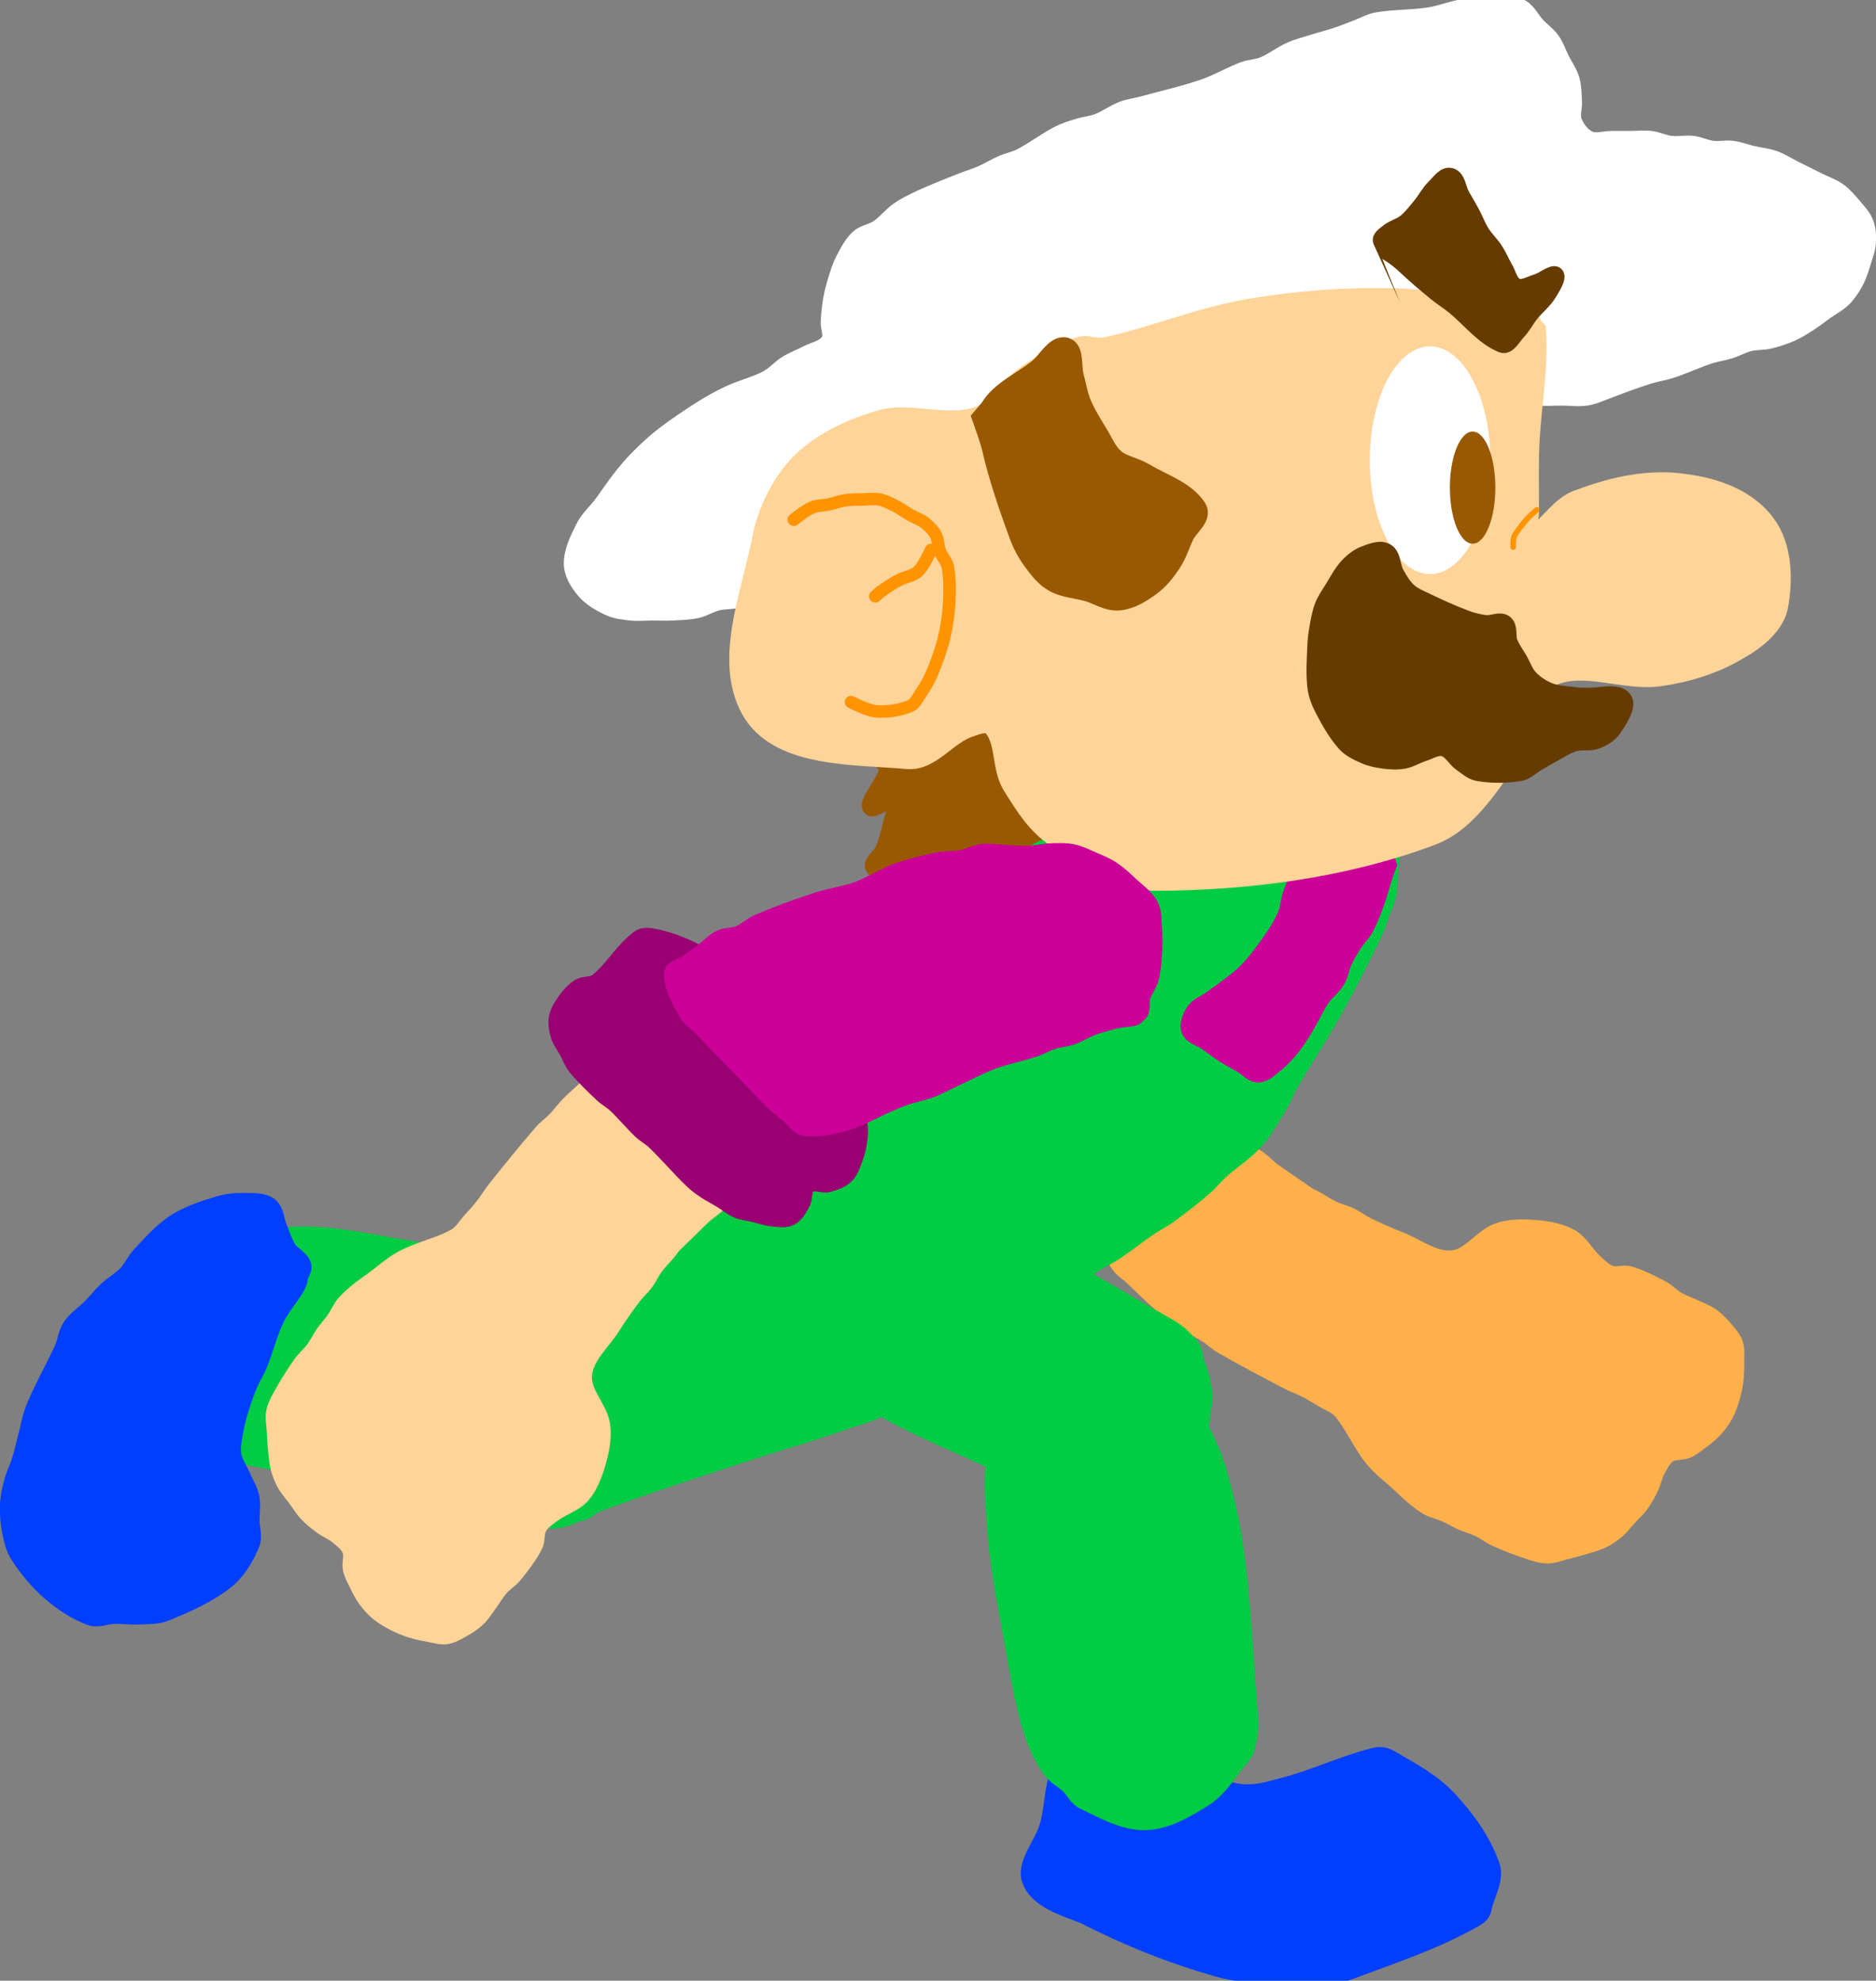 <svg version="1.1" xmlns="http://www.w3.org/2000/svg" xmlns:xlink="http://www.w3.org/1999/xlink" width="245.509" height="259.218" viewBox="0,0,245.509,259.218"><rect x="0" y="0" width="245.509" height="259.218" fill="#808080" stroke="none"/><g transform="translate(-169.424,-126.164)"><g data-paper-data="{&quot;isPaintingLayer&quot;:true}" fill-rule="nonzero" stroke-linejoin="miter" stroke-miterlimit="10" stroke-dasharray="" stroke-dashoffset="0" style="mix-blend-mode: normal"><path d="M337.495,280.23c-0.123,-0.041 0.949,0.894 2.129,1.67c0.639,0.421 1.379,0.672 2.053,1.037c0.746,0.405 1.444,0.908 2.21,1.275c0.736,0.353 1.554,0.527 2.29,0.88c0.766,0.366 1.446,0.903 2.21,1.275c1.421,0.692 2.87,1.341 4.343,1.917c2.211,0.863 4.35,2.614 6.714,2.401c2.272,-0.205 3.73,-2.738 5.868,-3.536c1.513,-0.564 3.218,-0.579 4.827,-0.455c1.676,0.129 3.433,0.388 4.9,1.207c1.35,0.754 2.089,2.291 3.23,3.336c0.599,0.548 1.204,1.168 1.972,1.432c0.773,0.266 1.668,-0.142 2.452,0.089c1.516,0.448 2.947,1.176 4.343,1.917c0.717,0.38 1.269,1.027 1.972,1.432c0.776,0.447 1.64,0.731 2.448,1.118c0.691,0.331 1.433,0.588 2.052,1.037c0.708,0.515 1.326,1.159 1.891,1.827c0.49,0.58 1.017,1.182 1.258,1.904c0.244,0.727 0.139,1.529 0.149,2.295c0.01,0.816 0.007,1.64 -0.089,2.452c-0.095,0.8 -0.258,1.598 -0.484,2.371c-0.229,0.785 -0.49,1.572 -0.88,2.29c-0.387,0.714 -0.884,1.373 -1.432,1.972c-0.517,0.565 -1.135,1.035 -1.747,1.496c-0.607,0.458 -1.203,0.963 -1.904,1.258c-0.748,0.315 -1.699,0.097 -2.375,0.544c-0.677,0.447 -1.045,1.258 -1.432,1.972c-0.39,0.718 -0.527,1.554 -0.88,2.29c-0.366,0.766 -0.776,1.523 -1.275,2.21c-0.461,0.634 -1.06,1.156 -1.589,1.734c-0.529,0.578 -0.994,1.225 -1.589,1.734c-0.577,0.495 -1.222,0.921 -1.904,1.258c-0.702,0.347 -1.469,0.552 -2.218,0.782c-0.862,0.264 -1.739,0.483 -2.613,0.701c-0.788,0.196 -1.564,0.534 -2.375,0.544c-0.806,0.01 -1.604,-0.236 -2.371,-0.484c-1.555,-0.501 -3.089,-1.093 -4.581,-1.759c-0.776,-0.346 -1.444,-0.908 -2.21,-1.275c-0.736,-0.353 -1.543,-0.55 -2.29,-0.88c-0.701,-0.309 -1.352,-0.727 -2.052,-1.037c-0.747,-0.33 -1.572,-0.49 -2.29,-0.88c-0.714,-0.387 -1.343,-0.919 -1.972,-1.432c-0.607,-0.495 -1.161,-1.054 -1.734,-1.589c-1.212,-1.133 -2.586,-2.123 -3.625,-3.416c-1.546,-1.926 -2.501,-4.294 -4.088,-6.187c-0.601,-0.717 -1.568,-1.026 -2.367,-1.513c-0.726,-0.442 -1.454,-0.887 -2.21,-1.275c-0.797,-0.41 -1.654,-0.703 -2.448,-1.118c-2.861,-1.497 -5.727,-3.01 -8.524,-4.623c-0.703,-0.405 -1.29,-0.991 -1.972,-1.432c-0.713,-0.462 -1.497,-0.813 -2.21,-1.275c-0.681,-0.441 -1.315,-0.955 -1.972,-1.432c-0.657,-0.477 -1.358,-0.901 -1.972,-1.432c-1.254,-1.086 -2.413,-2.284 -3.625,-3.417c-0.572,-0.535 -1.282,-0.949 -1.734,-1.589c-1.316,-1.864 -2.811,-3.706 -3.536,-5.868c-0.278,-0.831 0.285,-1.77 0.722,-2.528c0.855,-1.483 1.854,-2.929 3.102,-4.101c1.247,-1.17 2.762,-2.051 4.283,-2.83c0.802,-0.411 1.714,-0.738 2.613,-0.701c3.366,0.14 6.786,0.361 10.041,1.228c1.278,0.341 2.167,1.526 3.234,2.307z" data-paper-data="{&quot;index&quot;:null,&quot;origPos&quot;:null}" id="ID0.7612559353001416" fill="#ffb04b" stroke="#ffb04b" stroke-width="1.764" stroke-linecap="round"/><path d="M294.61,285.75c3.124,1.02 6.19,2.17 9.224,3.618c6.351,3.064 12.271,6.832 18.407,10.267c1.53,0.862 2.069,1.511 2.948,2.418c0.629,0.67 0.657,1.635 0.959,2.543c0.511,1.564 1.088,3.209 0.928,4.846c-0.234,2.392 -0.547,5.008 -2.081,6.973c-1.576,2.019 -4.291,3.087 -6.681,4.255c-0.789,0.386 -1.776,0.165 -2.653,0.308c-1.004,0.163 -1.973,0.647 -2.989,0.612c-1.793,-0.062 -3.606,-0.343 -5.287,-0.899c-3.512,-1.16 -6.865,-2.711 -10.209,-4.222c-4.222,-1.907 -8.536,-3.721 -12.503,-6.036c-2.957,-1.726 -6.226,-3.393 -8.198,-6.044c-2.097,-2.815 -3.294,-6.392 -4.173,-9.81c-0.848,-3.29 -2.52,-7.168 -1.182,-10.603c0.643,-1.388 3.541,0.381 5.291,0.596c0.855,0.118 1.548,-0.075 2.322,-0.308c1.234,0.169 2.443,0.283 3.641,0.114c0.979,-0.136 2.004,-0.457 2.985,-0.309c3.002,0.447 6.195,0.927 9.25,1.679z" data-paper-data="{&quot;index&quot;:null}" id="ID0.4583347821608186" fill="#00cc44" stroke="#00cc44" stroke-width="1.964" stroke-linecap="round"/><path d="M280.022,312.258c-4.505,1.623 -9.123,2.879 -13.752,4.43c-6.054,2.004 -12.152,3.943 -18.33,6.247c-1.545,0.576 -1.447,1.018 -2.308,1.243c-0.997,0.261 -2.114,0.501 -3.145,0.18c-1.693,-0.527 -3.381,-1.401 -4.69,-2.618c-1.912,-1.778 -3.97,-3.763 -4.761,-6.166c-0.812,-2.469 -0.147,-5.097 0.242,-7.564c0.129,-0.815 0.892,-1.359 1.28,-2.072c0.444,-0.815 0.859,-1.659 1.215,-2.512c0.607,-1.47 -0.198,-3.902 1.133,-4.906c3.394,-2.555 7.844,-3.924 11.965,-5.482c4.383,-1.648 8.721,-3.839 13.417,-4.855c4.473,-0.964 9.17,-1.649 13.86,-1.55c1.998,0.058 4.114,0.355 5.817,1.354c2.681,1.996 5.456,4.432 6.778,7.25c1.124,2.416 0.199,5.25 -0.178,7.693c-2.032,3.703 -1.786,5.49 -3.144,6.931c-1.349,1.392 -3.611,1.754 -5.399,2.397z" data-paper-data="{&quot;index&quot;:null}" id="ID0.4583347821608186" fill="#00cc44" stroke="#00cc44" stroke-width="1.958" stroke-linecap="round"/><path d="M328.095,359.305c4.008,2.121 6.724,1.012 9.209,0.374c4.046,-1.038 7.908,-2.92 11.962,-3.92c1.013,-0.25 1.658,0.013 2.324,0.395c2.663,1.526 5.45,3.039 7.517,5.246c2.419,2.584 4.577,5.562 5.739,8.913c0.535,1.544 -0.394,3.371 -0.917,5.003c-0.254,0.791 -0.04,1.384 -1.377,2.147c-5.346,3.056 -11.17,4.916 -16.838,7.06c-1.738,0.695 -3.583,0.048 -5.336,0.284c-1.655,0.265 -3.245,0.004 -4.848,-0.03c-2.428,0.002 -4.583,-0.118 -6.684,-0.739c-6.16,-1.75 -12.044,-4.097 -17.586,-6.957c-2.773,-1.082 -6.245,-2.078 -7.23,-4.8c-0.812,-2.24 1.602,-4.755 2.294,-7.151c0.874,-3.022 0.528,-6.484 2.408,-9.116c1.239,-1.733 3.833,-2.487 5.938,-2.563c2.675,-0.096 5.237,0.953 7.545,2.076c2.775,1.349 4.496,4.415 7.517,5.246z" data-paper-data="{&quot;index&quot;:null}" id="ID0.492208783980459" fill="#003fff" stroke="#003fff" stroke-width="1.718" stroke-linecap="round"/><g data-paper-data="{&quot;index&quot;:null}" id="ID0.863757252227515" stroke-linecap="round"><path d="M316.789,269.089c0.161,-0.709 1.208,-0.197 2.204,0.41c0.637,0.387 1.237,0.873 1.771,1.422c0.53,0.546 1.146,1.101 1.395,1.837c0.249,0.737 0.152,1.567 0.004,2.307c-0.146,0.735 -1.011,1.267 -0.866,2.024c0.137,0.719 1.12,0.907 1.539,1.5c0.419,0.594 0.92,1.268 0.931,1.994c0.012,0.763 -0.497,1.402 -0.866,2.024c-0.35,0.59 -0.848,1.056 -1.272,1.584c-0.424,0.527 -0.773,1.143 -1.273,1.584c-0.572,0.504 -1.28,0.806 -1.911,1.222c-0.564,0.372 -1.098,0.801 -1.679,1.144c-0.568,0.335 -1.152,0.654 -1.767,0.885c-1.906,0.716 -3.888,1.24 -5.794,1.956c-0.615,0.231 -1.154,0.647 -1.767,0.885c-1.291,0.502 -2.649,0.829 -3.94,1.33c-0.613,0.238 -1.154,0.648 -1.767,0.885c-1.368,0.529 -2.746,1.06 -4.172,1.408c-0.653,0.159 -1.353,0.073 -2.029,0.108c-0.676,0.035 -1.351,0.214 -2.029,0.108c-0.708,-0.111 -1.456,-0.296 -2.06,-0.747c-0.6,-0.449 -1.029,-1.154 -1.395,-1.837c-0.343,-0.64 -0.634,-1.351 -0.7,-2.072c-0.067,-0.727 0.49,-1.414 0.315,-2.126c-0.546,-2.21 -2.007,-4.163 -2.418,-6.397c-0.14,-0.757 0.428,-1.461 0.866,-2.024c0.902,-1.159 1.961,-2.181 3.096,-3.065c1.058,-0.824 2.258,-1.434 3.446,-2.029c0.584,-0.293 1.223,-0.461 1.854,-0.626c0.636,-0.166 1.299,-0.17 1.941,-0.367c2.569,-0.79 5.102,-1.722 7.648,-2.582c0.637,-0.215 1.258,-0.361 1.854,-0.626c1.202,-0.534 2.357,-1.18 3.533,-1.77c0.588,-0.294 1.16,-0.632 1.767,-0.885c0.602,-0.252 1.219,-0.481 1.854,-0.626c0.251,-0.057 0.517,-0.083 0.783,0.024z" id="ID0.021321910433471203" fill="#990072" stroke="#990072" stroke-width="1.605"/><path d="M319.771,234.915c0.087,0.466 -0.499,1.515 -0.661,2.531c-0.129,0.812 -0.321,1.621 -0.389,2.439c-0.072,0.867 0.063,1.74 -0.029,2.607c-0.078,0.736 -0.38,1.446 -0.476,2.18c-0.102,0.779 -0.021,1.569 -0.117,2.348c-0.201,1.631 -0.642,3.244 -0.777,4.879c-0.143,1.735 -0.038,3.477 -0.058,5.213c-0.01,0.868 0.049,1.74 -0.029,2.607c-0.093,1.021 -0.372,2.029 -0.486,3.049c-0.087,0.78 -0.088,1.566 -0.117,2.348c-0.059,1.65 0.136,3.32 -0.146,4.954c-0.27,1.56 -0.62,3.19 -1.496,4.545c-0.411,0.635 -1.393,0.663 -2.089,0.994c-0.696,0.331 -1.375,0.704 -2.089,0.994c-0.709,0.288 -1.406,0.475 -2.176,0.735c-3.081,1.04 -6.169,2.083 -9.25,3.123c-0.77,0.26 -1.415,0.702 -2.176,0.735c-1.574,0.069 -3.318,0.263 -4.693,-0.435c-0.67,-0.341 -0.285,-1.443 -0.428,-2.164c-0.143,-0.721 -0.279,-1.444 -0.428,-2.164c-0.166,-0.808 -0.508,-1.594 -0.515,-2.423c-0.007,-0.738 0.439,-1.443 0.476,-2.18c0.041,-0.844 -0.276,-1.672 -0.243,-2.515c0.094,-2.379 0.322,-4.766 0.622,-7.135c0.196,-1.549 0.673,-3.07 0.865,-4.62c0.107,-0.865 0.019,-1.739 0.029,-2.607c0.01,-0.868 -0.078,-1.742 0.029,-2.607c0.192,-1.55 0.487,-3.097 0.865,-4.62c0.223,-0.896 0.7,-1.73 0.933,-2.623c0.209,-0.799 0.129,-1.653 0.389,-2.439c0.246,-0.747 0.738,-1.403 1.108,-2.105c0.43,-0.818 0.922,-1.612 1.292,-2.456c0.373,-0.852 0.564,-1.769 0.933,-2.623c0.313,-0.724 0.626,-1.468 1.108,-2.105c0.508,-0.671 1.189,-1.212 1.827,-1.771c0.61,-0.535 1.218,-1.089 1.914,-1.512c0.738,-0.449 1.554,-0.772 2.361,-1.086c1.069,-0.416 2.123,-1.048 3.264,-1.102c0.951,-0.045 1.824,0.49 2.701,0.819c0.744,0.28 1.466,0.62 2.157,1.003c0.928,0.514 1.882,1.017 2.691,1.688c0.607,0.503 0.947,1.255 1.516,1.797c0.48,0.458 1.444,0.552 1.613,1.187z" id="ID0.17367316223680973" fill="#cc0099" stroke="#cc0099" stroke-width="1.734"/></g><path d="M286.556,226.093c0.407,-0.556 0.952,-1.018 1.293,-1.616c0.526,-0.921 0.638,-2.076 1.293,-2.91c0.572,-0.728 1.385,-1.324 2.263,-1.616c0.817,-0.273 1.739,-0.159 2.586,0c0.904,0.169 1.725,0.647 2.586,0.97c0.861,0.323 1.813,0.472 2.586,0.97c0.768,0.494 1.293,1.293 1.94,1.94c0.754,0.754 1.633,1.403 2.263,2.263c0.569,0.776 0.841,1.737 1.293,2.586c0.409,0.766 0.885,1.498 1.293,2.263c0.453,0.85 0.944,1.689 1.293,2.586c0.407,1.047 1.388,2.189 0.97,3.233c-0.411,1.029 -1.954,1.054 -2.91,1.616c-0.875,0.515 -1.616,1.314 -2.586,1.616c-0.822,0.257 -1.889,0.507 -2.586,0c-0.744,-0.541 -0.194,-2.092 -0.97,-2.586c-0.732,-0.466 -1.73,0.181 -2.586,0.323c-1.729,0.288 -3.472,0.544 -5.173,0.97c-1.751,0.437 -3.382,1.393 -5.173,1.616c-0.881,0.11 -2.259,0.089 -2.586,-0.647c-0.319,-0.719 0.962,-1.46 1.293,-2.263c0.428,-1.04 0.738,-2.132 0.97,-3.233c0.2,-0.954 0.965,-2.348 0.323,-2.91c-0.652,-0.57 -2.407,1.15 -2.91,0.647c-0.467,-0.467 0.524,-1.782 0.97,-2.586c0.639,-1.148 1.486,-2.174 0.97,-2.91z" data-paper-data="{&quot;index&quot;:null}" id="ID0.9057894707657397" fill="#995900" stroke="#995900" stroke-width="2" stroke-linecap="round"/><g data-paper-data="{&quot;index&quot;:null}" id="ID0.2699596635065973" stroke-width="2" stroke-linecap="round"><path d="M351.539,239.025c-0.144,0.778 -0.193,2.374 -0.323,3.88c-0.088,1.018 -0.63,1.946 -0.97,2.91c-0.306,0.868 -0.559,1.742 -0.97,2.586c-1.645,3.377 -3.344,6.741 -5.173,10.022c-1.834,3.29 -3.933,6.439 -5.819,9.699c-0.482,0.833 -0.793,1.764 -1.293,2.586c-1.009,1.658 -1.944,3.398 -3.233,4.849c-1.319,1.483 -3.055,2.548 -4.526,3.88c-0.79,0.715 -1.454,1.57 -2.263,2.263c-1.455,1.248 -2.976,2.429 -4.526,3.556c-0.821,0.597 -1.747,1.045 -2.586,1.616c-1.53,1.044 -2.985,2.206 -4.526,3.233c-0.722,0.481 -1.525,0.837 -2.263,1.293c-1.523,0.943 -2.967,2.028 -4.526,2.91c-0.923,0.521 -1.97,0.803 -2.91,1.293c-1.539,0.803 -2.973,1.81 -4.526,2.586c-0.822,0.411 -1.719,0.663 -2.586,0.97c-0.963,0.34 -1.946,0.63 -2.91,0.97c-0.868,0.306 -1.719,0.663 -2.586,0.97c-0.963,0.34 -1.895,0.854 -2.91,0.97c-2.783,0.318 -5.605,0.323 -8.406,0.323c-0.868,0 -1.745,-0.113 -2.586,-0.323c-0.892,-0.224 -1.719,-0.663 -2.586,-0.97c-0.963,-0.34 -1.973,-0.56 -2.91,-0.97c-0.795,-0.348 -1.498,-0.885 -2.263,-1.293c-0.85,-0.453 -1.853,-0.67 -2.586,-1.293c-1.451,-1.234 -2.744,-2.674 -3.88,-4.203c-1.675,-2.254 -3.176,-4.652 -4.526,-7.113c-0.491,-0.895 -0.697,-1.926 -0.97,-2.91c-0.265,-0.957 -0.53,-1.924 -0.647,-2.91c-0.101,-0.855 -0.054,-1.726 0,-2.586c0.054,-0.866 0.049,-1.763 0.323,-2.586c0.274,-0.824 0.885,-1.498 1.293,-2.263c0.453,-0.85 0.759,-1.785 1.293,-2.586c0.551,-0.826 1.327,-1.482 1.94,-2.263c0.572,-0.728 0.997,-1.575 1.616,-2.263c1.324,-1.472 2.804,-2.804 4.203,-4.203c0.647,-0.647 1.235,-1.359 1.94,-1.94c1.13,-0.931 2.354,-1.751 3.556,-2.586c2.673,-1.857 5.386,-3.673 8.082,-5.496c0.965,-0.653 1.922,-1.323 2.91,-1.94c0.736,-0.46 1.536,-0.819 2.263,-1.293c1.751,-1.142 3.457,-2.363 5.173,-3.556c0.76,-0.529 1.478,-1.125 2.263,-1.616c0.94,-0.587 1.97,-1.029 2.91,-1.616c0.785,-0.491 1.476,-1.129 2.263,-1.616c1.476,-0.914 2.987,-1.783 4.526,-2.586c0.94,-0.49 1.941,-0.863 2.91,-1.293c0.969,-0.431 1.891,-1.002 2.91,-1.293c2.762,-0.789 5.552,-1.61 8.406,-1.94c2.78,-0.321 5.606,0 8.406,0c0.861,0 1.732,-0.107 2.586,0c0.881,0.11 1.739,0.381 2.586,0.647c0.878,0.274 1.704,0.71 2.586,0.97c0.952,0.281 1.944,0.419 2.91,0.647c0.864,0.203 1.713,0.482 2.586,0.647c0.854,0.16 1.732,0.172 2.586,0.323c0.978,0.172 1.944,0.419 2.91,0.647c0.864,0.203 1.757,0.328 2.586,0.647c0.586,0.225 1.407,0.378 1.616,0.97z" id="ID0.7598415482789278" fill="#00cc44" stroke="#00cc44"/><path d="M351.215,239.348c-0.138,0.327 -0.61,1.65 -0.97,2.91c-0.506,1.769 -1.146,3.514 -1.94,5.173c-0.4,0.835 -1.116,1.485 -1.616,2.263c-0.469,0.731 -0.926,1.477 -1.293,2.263c-0.389,0.834 -0.497,1.798 -0.97,2.586c-0.511,0.851 -1.363,1.455 -1.94,2.263c-0.504,0.706 -0.863,1.509 -1.293,2.263c-0.431,0.754 -0.824,1.532 -1.293,2.263c-0.5,0.778 -1.018,1.556 -1.616,2.263c-0.59,0.697 -1.216,1.382 -1.94,1.94c-0.688,0.529 -1.395,1.293 -2.263,1.293c-0.868,0 -1.509,-0.863 -2.263,-1.293c-0.754,-0.431 -1.532,-0.824 -2.263,-1.293c-0.778,-0.5 -1.509,-1.079 -2.263,-1.616c-0.754,-0.538 -1.931,-0.753 -2.263,-1.616c-0.318,-0.829 0.141,-1.857 0.647,-2.586c0.528,-0.762 1.526,-1.055 2.263,-1.616c1.525,-1.161 3.171,-2.201 4.526,-3.556c1.355,-1.355 2.462,-2.952 3.556,-4.526c0.632,-0.91 1.195,-1.884 1.616,-2.91c0.338,-0.821 0.381,-1.739 0.647,-2.586c0.274,-0.878 0.696,-1.708 0.97,-2.586c0.265,-0.847 0.206,-1.816 0.647,-2.586c0.453,-0.793 1.101,-1.58 1.94,-1.94c0.791,-0.339 1.732,-0.107 2.586,0c0.881,0.11 1.739,0.381 2.586,0.647c0.878,0.274 1.737,0.616 2.586,0.97c0.445,0.185 1.225,0.169 1.293,0.647z" id="ID0.8940488370135427" fill="#cc0099" stroke="#cc0099"/></g><path d="M366.087,177.598c-0.301,-0.04 -0.431,-0.022 -0.647,0c-0.864,0.087 -1.745,0.113 -2.586,0.323c-0.892,0.224 -1.719,0.663 -2.586,0.97c-0.963,0.34 -1.951,0.617 -2.91,0.97c-1.088,0.401 -2.184,0.799 -3.233,1.293c-0.785,0.37 -1.496,0.887 -2.263,1.293c-1.064,0.563 -2.167,1.057 -3.233,1.616c-0.98,0.516 -1.836,1.338 -2.91,1.616c-1.887,0.489 -3.895,0.336 -5.819,0.647c-1.419,0.229 -2.84,0.516 -4.203,0.97c-0.913,0.304 -1.659,1.036 -2.586,1.293c-1.042,0.29 -2.173,0.111 -3.233,0.323c-1.638,0.327 -3.27,0.744 -4.849,1.293c-0.909,0.317 -1.693,0.935 -2.586,1.293c-1.265,0.506 -2.564,0.939 -3.88,1.293c-1.488,0.401 -3.031,0.596 -4.526,0.97c-1.09,0.273 -2.161,0.631 -3.233,0.97c-0.974,0.308 -1.936,0.662 -2.91,0.97c-1.072,0.339 -2.151,0.669 -3.233,0.97c-0.855,0.238 -1.717,0.464 -2.586,0.647c-1.178,0.248 -2.403,0.301 -3.556,0.647c-1.015,0.305 -1.884,1.023 -2.91,1.293c-1.046,0.275 -2.157,0.204 -3.233,0.323c-0.863,0.096 -1.724,0.228 -2.586,0.323c-1.076,0.119 -2.163,0.156 -3.233,0.323c-2.378,0.371 -4.738,0.897 -7.113,1.293c-0.856,0.142 -1.73,0.181 -2.586,0.323c-1.082,0.181 -2.175,0.353 -3.233,0.647c-0.886,0.246 -1.708,0.696 -2.586,0.97c-0.847,0.265 -1.725,0.431 -2.586,0.647c-0.861,0.216 -1.713,0.482 -2.586,0.647c-0.854,0.16 -1.745,0.113 -2.586,0.323c-0.892,0.224 -1.689,0.771 -2.586,0.97c-1.057,0.234 -2.153,0.264 -3.233,0.323c-0.86,0.048 -1.725,0 -2.586,0c-0.969,0 -1.946,0.107 -2.91,0c-0.987,-0.11 -2.012,-0.221 -2.91,-0.647c-1.187,-0.563 -2.391,-1.253 -3.233,-2.263c-0.833,-1 -1.616,-2.255 -1.616,-3.556c0,-1.702 0.855,-3.327 1.616,-4.849c0.548,-1.098 1.526,-1.928 2.263,-2.91c0.878,-1.172 1.679,-2.407 2.586,-3.556c0.709,-0.899 1.454,-1.777 2.263,-2.586c1.024,-1.024 2.085,-2.026 3.233,-2.91c1.657,-1.275 3.404,-2.443 5.173,-3.556c1.142,-0.719 2.332,-1.375 3.556,-1.94c1.579,-0.729 3.308,-1.135 4.849,-1.94c0.954,-0.498 1.673,-1.369 2.586,-1.94c0.816,-0.511 1.735,-0.843 2.586,-1.293c0.98,-0.519 2.279,-0.705 2.91,-1.616c0.49,-0.709 -0.05,-1.726 0,-2.586c0.057,-0.974 0.154,-1.95 0.323,-2.91c0.154,-0.874 0.381,-1.739 0.647,-2.586c0.274,-0.878 0.539,-1.773 0.97,-2.586c0.544,-1.029 1.086,-2.117 1.94,-2.91c0.706,-0.656 1.792,-0.747 2.586,-1.293c0.943,-0.648 1.663,-1.587 2.586,-2.263c0.7,-0.513 1.487,-0.905 2.263,-1.293c0.948,-0.475 1.932,-0.882 2.91,-1.293c1.068,-0.45 2.152,-0.873 3.233,-1.293c0.857,-0.334 1.743,-0.601 2.586,-0.97c0.882,-0.385 1.704,-0.908 2.586,-1.293c0.843,-0.369 1.77,-0.544 2.586,-0.97c1.67,-0.872 3.18,-2.038 4.849,-2.91c0.816,-0.425 1.708,-0.696 2.586,-0.97c0.847,-0.265 1.759,-0.325 2.586,-0.647c1.121,-0.436 2.112,-1.181 3.233,-1.616c0.828,-0.322 1.73,-0.413 2.586,-0.647c2.696,-0.736 5.438,-1.36 8.082,-2.263c1.779,-0.608 3.413,-1.604 5.173,-2.263c0.832,-0.312 1.768,-0.303 2.586,-0.647c1.243,-0.524 2.326,-1.386 3.556,-1.94c0.931,-0.419 1.936,-0.662 2.91,-0.97c1.072,-0.339 2.166,-0.614 3.233,-0.97c0.873,-0.291 1.725,-0.647 2.586,-0.97c0.861,-0.323 1.68,-0.813 2.586,-0.97c2.239,-0.385 4.544,-0.306 6.789,-0.647c1.316,-0.199 2.581,-0.675 3.88,-0.97c1.071,-0.243 2.142,-0.525 3.233,-0.647c0.856,-0.096 1.732,-0.107 2.586,0c0.881,0.11 1.84,0.167 2.586,0.647c0.835,0.537 1.266,1.534 1.94,2.263c0.619,0.671 1.408,1.196 1.94,1.94c0.56,0.784 0.863,1.725 1.293,2.586c0.431,0.861 1.022,1.663 1.293,2.586c0.275,0.935 0.266,1.936 0.323,2.91c0.05,0.86 -0.319,1.787 0,2.586c0.369,0.922 1.04,1.843 1.94,2.263c0.878,0.41 1.941,0 2.91,0c0.861,0 1.725,0 2.586,0c0.861,0 1.732,-0.107 2.586,0c0.881,0.11 1.704,0.543 2.586,0.647c0.962,0.114 1.948,-0.114 2.91,0c0.882,0.103 1.706,0.537 2.586,0.647c0.855,0.107 1.732,-0.107 2.586,0c0.881,0.11 1.723,0.444 2.586,0.647c0.966,0.228 1.973,0.317 2.91,0.647c0.908,0.321 1.725,0.863 2.586,1.293c1.077,0.538 2.156,1.079 3.233,1.616c0.861,0.431 1.803,0.733 2.586,1.293c0.744,0.531 1.35,1.243 1.94,1.94c0.599,0.707 1.272,1.403 1.616,2.263c0.322,0.806 0.378,1.72 0.323,2.586c-0.056,0.886 -0.381,1.739 -0.647,2.586c-0.274,0.878 -0.537,1.774 -0.97,2.586c-0.436,0.817 -0.962,1.609 -1.616,2.263c-0.654,0.654 -1.509,1.079 -2.263,1.616c-0.754,0.538 -1.485,1.116 -2.263,1.616c-0.731,0.469 -1.468,0.945 -2.263,1.293c-0.936,0.41 -1.915,0.736 -2.91,0.97c-0.844,0.199 -1.745,0.113 -2.586,0.323c-0.892,0.224 -1.708,0.696 -2.586,0.97c-0.847,0.265 -1.739,0.381 -2.586,0.647c-0.878,0.274 -1.725,0.647 -2.586,0.97c-0.861,0.323 -1.708,0.696 -2.586,0.97c-0.847,0.265 -1.734,0.396 -2.586,0.647c-0.98,0.288 -1.946,0.63 -2.91,0.97c-0.868,0.306 -1.719,0.663 -2.586,0.97c-0.963,0.34 -1.901,0.811 -2.91,0.97c-1.063,0.168 -2.156,0 -3.233,0c-1.185,0 -2.376,0.093 -3.556,0c-1.35,-0.107 -2.815,-0.44 -2.91,-0.323z" data-paper-data="{&quot;index&quot;:null}" id="ID0.2503355722874403" fill="#ffffff" stroke="#ffffff" stroke-width="2" stroke-linecap="round"/><path d="M370.335,169.397c0.377,5.094 -0.805,10.781 -0.911,16.392c-0.046,2.426 0,4.86 0,7.286c0,1.213 -0.98,3.912 0,3.643c2.288,-0.632 3.994,-4.273 6.739,-5.1c4.326,-1.646 9.149,-2.741 13.843,-2.003c3.808,0.49 8,1.934 10.382,5.191c2.16,2.88 2.297,7.127 1.639,10.655c-0.444,2.371 -2.801,4.295 -5.009,5.555c-3.087,1.874 -6.654,3.018 -10.382,3.552c-4.683,0.67 -9.958,-1.98 -14.207,0c-2.987,1.532 -2.412,6.459 -4.371,9.016c-3.328,4.34 -6.262,9.919 -11.384,11.839c-11.367,4.262 -23.833,5.85 -35.972,5.92c-4.985,0.027 -8.952,-3.013 -12.841,-5.555c-2.716,-1.745 -4.242,-4.304 -5.828,-6.83c-1.508,-2.379 -0.791,-5.692 -2.55,-7.741c-0.849,-0.934 -2.175,-0.339 -3.187,0c-3.078,1.022 -5.087,4.451 -8.105,4.189c-7,-0.618 -16.196,-0.188 -20.035,-5.828c-4.167,-6.484 -0.342,-15.382 1.093,-22.859c0.672,-3.504 2.512,-7.386 5.191,-10.018c2.761,-2.67 6.634,-4.459 10.564,-5.555c3.934,-0.923 8.267,1.013 12.477,-0.364c2.659,-0.863 4.073,-3.876 6.375,-5.464c2.122,-1.463 4.395,-2.796 6.83,-3.643c1.146,-0.399 2.073,0.353 3.643,0c6.28,-1.41 12.322,-3.938 18.669,-5.009c6.297,-1.062 12.742,-1.539 19.125,-1.366c4.909,0.133 9.761,1.29 14.571,2.277c1.202,0.246 2.98,-0.022 3.187,1.366z" data-paper-data="{&quot;index&quot;:null}" id="ID0.7223125267773867" fill="#ffd499" stroke="#ffd499" stroke-width="2.817" stroke-linecap="round"/><path d="M362.15,175.859c1.428,2.697 2.312,6.422 2.312,10.533c0,4.111 -0.884,7.836 -2.312,10.533c-1.428,2.697 -3.401,4.367 -5.577,4.367c-2.176,0 -4.149,-1.67 -5.577,-4.367c-1.428,-2.697 -2.312,-6.422 -2.312,-10.533c0,-4.111 0.884,-7.836 2.312,-10.533c1.428,-2.697 3.401,-4.367 5.577,-4.367c2.176,0 4.149,1.67 5.577,4.367z" data-paper-data="{&quot;index&quot;:null}" id="ID0.572308739181608" fill="#ffffff" stroke="none" stroke-width="0.904" stroke-linecap="butt"/><path d="M299.129,179.715c1.324,-2.28 4.224,-3.461 6.33,-5.191c1.105,-0.909 2.193,-2.969 3.316,-2.732c1.037,0.219 0.669,2.43 1.005,3.643c0.334,1.213 0.515,2.473 1.005,3.643c0.587,1.393 1.417,2.699 2.211,4.007c0.681,1.122 1.178,2.406 2.211,3.278c1.051,0.889 2.619,1.104 3.818,1.821c2.357,1.41 5.384,2.357 6.833,4.553c0.691,1.049 -1.077,2.246 -1.608,3.37c-0.573,1.211 -0.957,2.513 -1.708,3.643c-0.736,1.107 -1.594,2.204 -2.713,3.005c-1.174,0.841 -2.528,1.703 -4.019,1.821c-1.403,0.111 -2.677,-0.803 -4.019,-1.184c-1.435,-0.408 -3.041,-0.472 -4.321,-1.184c-1.152,-0.641 -1.959,-1.716 -2.713,-2.732c-0.768,-1.036 -1.377,-2.186 -1.809,-3.37c-1.346,-3.681 -2.633,-7.408 -3.517,-11.202c-0.394,-1.694 -1.192,-3.659 -1.306,-4.007z" data-paper-data="{&quot;index&quot;:null}" id="ID0.2513223886489868" fill="#995900" stroke="#995900" stroke-width="2.966" stroke-linecap="round"/><path d="M377.208,217.17c1.573,0.05 3.775,-0.671 4.72,0.388c0.819,0.936 -0.594,2.956 -1.293,4.009c-0.519,0.767 -1.395,1.292 -2.263,1.616c-0.913,0.343 -1.975,0.048 -2.91,0.323c-0.923,0.272 -1.737,0.841 -2.586,1.293c-0.766,0.409 -1.509,0.863 -2.263,1.293c-0.754,0.431 -1.407,1.151 -2.263,1.293c-1.805,0.301 -3.691,0.301 -5.496,0c-0.856,-0.142 -1.557,-0.789 -2.263,-1.293c-0.808,-0.577 -1.304,-1.684 -2.263,-1.94c-0.857,-0.229 -1.739,0.381 -2.586,0.647c-0.878,0.274 -1.682,0.8 -2.586,0.97c-0.847,0.159 -1.732,0.107 -2.586,0c-0.881,-0.11 -1.773,-0.291 -2.586,-0.647c-0.931,-0.407 -1.909,-0.86 -2.586,-1.616c-1.195,-1.336 -2.081,-2.938 -2.91,-4.526c-0.472,-0.905 -0.852,-1.895 -0.97,-2.91c-0.209,-1.818 -0.074,-3.667 0,-5.496c0.035,-0.868 0.163,-1.733 0.323,-2.586c0.164,-0.873 0.317,-1.763 0.647,-2.586c0.322,-0.806 0.833,-1.527 1.293,-2.263c0.617,-0.988 1.147,-2.056 1.94,-2.91c0.63,-0.679 1.395,-1.292 2.263,-1.616c0.913,-0.343 2.079,-0.834 2.91,-0.323c0.903,0.556 0.773,1.985 1.293,2.91c0.454,0.807 0.934,1.637 1.616,2.263c0.64,0.587 1.481,0.918 2.263,1.293c1.697,0.811 3.413,1.604 5.173,2.263c0.832,0.312 1.706,0.537 2.586,0.647c0.855,0.107 1.914,-0.538 2.586,0c0.693,0.555 0.317,1.763 0.647,2.586c0.322,0.806 0.863,1.509 1.293,2.263c0.431,0.754 0.706,1.623 1.293,2.263c0.626,0.683 1.424,1.231 2.263,1.616c1.045,0.485 2.163,0.534 3.233,0.647c0.706,0.147 1.384,0.114 2.069,0.129z" data-paper-data="{&quot;index&quot;:null}" id="ID0.6166942031122744" fill="#663b00" stroke="#663b00" stroke-width="2" stroke-linecap="round"/><path d="M364.246,184.792c0.538,1.329 0.872,3.163 0.872,5.188c0,2.025 -0.334,3.859 -0.872,5.188c-0.538,1.328 -1.282,2.151 -2.103,2.151c-0.821,0 -1.565,-0.822 -2.103,-2.151c-0.538,-1.329 -0.872,-3.163 -0.872,-5.188c0,-2.025 0.334,-3.859 0.872,-5.188c0.538,-1.328 1.282,-2.151 2.103,-2.151c0.821,0 1.565,0.822 2.103,2.151z" data-paper-data="{&quot;index&quot;:null}" id="ID0.1892412044107914" fill="#995900" stroke="none" stroke-width="1" stroke-linecap="round"/><path d="M367.447,197.773c0,0 -0.024,-0.886 0.102,-1.303c0.11,-0.365 0.362,-0.676 0.589,-0.983c0.414,-0.562 0.855,-1.107 1.329,-1.62c0.33,-0.357 1.078,-0.982 1.078,-0.982" data-paper-data="{&quot;index&quot;:null}" id="ID0.9068403104320168" fill="none" stroke="#ff9400" stroke-width="0.726" stroke-linecap="round"/><g data-paper-data="{&quot;index&quot;:null}" id="ID0.12245760392397642" fill="none" stroke="#ff9400" stroke-width="1.634" stroke-linecap="round"><path d="M273.3,194.174c0,0 1.503,-1.207 2.377,-1.585c0.707,-0.305 1.519,-0.26 2.271,-0.423c0.709,-0.153 1.394,-0.426 2.113,-0.528c0.767,-0.11 1.55,-0.088 2.324,-0.106c0.703,-0.017 1.422,-0.133 2.113,0c0.706,0.135 1.365,0.471 2.007,0.792c0.698,0.35 1.329,0.826 2.007,1.215c0.642,0.368 1.371,0.601 1.954,1.056c0.56,0.437 1.095,0.957 1.426,1.585c0.339,0.641 0.274,1.434 0.528,2.113c0.276,0.736 0.919,1.338 1.056,2.113c0.276,1.559 0.248,3.172 0.159,4.754c-0.088,1.544 -0.316,3.093 -0.687,4.595c-0.389,1.572 -0.955,3.104 -1.585,4.595c-0.377,0.893 -0.884,1.732 -1.426,2.535c-0.412,0.611 -0.745,1.411 -1.426,1.69c-1.368,0.56 -2.909,0.788 -4.384,0.687c-1.177,-0.08 -3.328,-1.215 -3.328,-1.215" id="ID0.5088158850558102"/><path d="M291.259,198.135c0,0 -0.896,2.055 -1.69,2.799c-0.677,0.635 -1.717,0.725 -2.535,1.162c-0.732,0.391 -1.429,0.849 -2.113,1.32c-0.339,0.233 -0.951,0.792 -0.951,0.792" id="ID0.15313750924542546"/></g><path d="M350.116,157.748c-0.229,-0.488 0.55,-0.957 0.97,-1.293c0.678,-0.542 1.591,-0.745 2.263,-1.293c0.744,-0.607 1.327,-1.394 1.94,-2.134c0.638,-0.769 1.093,-1.698 1.81,-2.392c0.635,-0.614 1.351,-1.739 2.198,-1.487c0.952,0.284 0.993,1.725 1.487,2.586c0.432,0.753 0.885,1.498 1.293,2.263c0.453,0.85 0.782,1.77 1.293,2.586c0.506,0.807 1.226,1.466 1.746,2.263c0.495,0.758 0.834,1.613 1.293,2.392c0.467,0.793 0.647,1.954 1.487,2.328c0.803,0.357 1.742,-0.274 2.586,-0.517c0.885,-0.255 2.183,-1.373 2.586,-0.97c0.405,0.405 -0.482,1.807 -0.97,2.586c-0.607,0.97 -1.545,1.695 -2.263,2.586c-0.618,0.768 -1.066,1.679 -1.746,2.392c-0.623,0.656 -1.296,2.021 -2.134,1.681c-2.555,-1.037 -4.297,-3.47 -6.466,-5.173c-0.738,-0.579 -1.539,-1.084 -2.263,-1.681c-1.366,-1.126 -2.722,-2.276 -4.009,-3.492c-1.085,-1.026 -2.467,-1.883 -2.457,-1.81z" data-paper-data="{&quot;index&quot;:null}" id="ID0.8964866125024855" fill="#663b00" stroke="#663b00" stroke-width="2" stroke-linecap="round"/><path d="M328.527,317.543c1.008,3.359 1.862,6.758 2.421,10.338c1.142,7.515 1.368,15.152 2.035,22.742c0.161,1.897 -0.099,2.804 -0.384,4.179c-0.223,0.999 -1.091,1.692 -1.737,2.578c-1.117,1.519 -2.267,3.149 -3.87,4.149c-2.34,1.461 -4.936,3.009 -7.694,3.071c-2.833,0.063 -5.504,-1.501 -8.063,-2.718c-0.845,-0.402 -1.256,-1.393 -1.934,-2.038c-0.774,-0.739 -1.822,-1.226 -2.422,-2.112c-1.059,-1.565 -1.93,-3.299 -2.465,-5.11c-1.121,-3.785 -1.785,-7.707 -2.48,-11.593c-0.878,-4.906 -1.898,-9.826 -2.243,-14.797c-0.256,-3.707 -0.762,-7.637 0.444,-11.149c1.278,-3.733 3.815,-7.229 6.405,-10.345c2.491,-3.002 5.01,-7.11 8.994,-8.357c1.674,-0.417 1.854,3.269 2.746,4.903c0.424,0.808 1.032,1.262 1.728,1.758c0.613,1.164 1.261,2.269 2.162,3.169c0.735,0.737 1.667,1.383 2.141,2.319c1.458,2.858 3.005,5.9 4.217,9.015z" data-paper-data="{&quot;index&quot;:null}" id="ID0.4583347821608186" fill="#00cc44" stroke="#00cc44" stroke-width="2.156" stroke-linecap="round"/><path d="M236.237,324.16c-5.387,-1.002 -10.598,-2.401 -16.045,-3.536c-7.105,-1.508 -14.2,-3.099 -21.647,-4.402c-1.862,-0.326 -2.106,0.131 -3.071,-0.138c-1.117,-0.312 -2.33,-0.708 -3.038,-1.568c-1.164,-1.414 -2.06,-3.14 -2.347,-4.971c-0.419,-2.675 -0.815,-5.619 0.274,-8.247c1.12,-2.699 3.723,-4.73 5.949,-6.765c0.736,-0.672 1.852,-0.747 2.749,-1.184c1.027,-0.499 2.048,-1.04 3.023,-1.622c1.674,-1.006 2.772,-3.667 4.759,-3.85c5.066,-0.461 10.209,0.743 15.193,1.592c5.292,0.912 10.954,1.304 16.058,2.964c4.857,1.586 9.711,3.549 13.964,6.223c1.8,1.154 3.528,2.59 4.344,4.44c0.964,3.297 1.681,7.048 0.767,10.347c-0.792,2.823 -3.791,4.898 -5.988,6.918c-4.678,2.258 -5.805,4.023 -8.149,4.588c-2.299,0.526 -4.661,-0.39 -6.798,-0.789z" data-paper-data="{&quot;index&quot;:null}" id="ID0.4583347821608186" fill="#00cc44" stroke="#00cc44" stroke-width="2.196" stroke-linecap="round"/><path d="M260.458,286.531c0.063,-0.113 -1.058,0.761 -2.045,1.772c-0.535,0.547 -0.922,1.226 -1.409,1.818c-0.54,0.656 -1.167,1.244 -1.672,1.927c-0.487,0.656 -0.813,1.425 -1.3,2.081c-0.506,0.682 -1.162,1.248 -1.672,1.927c-0.95,1.264 -1.863,2.563 -2.708,3.899c-1.269,2.007 -3.394,3.772 -3.635,6.134c-0.231,2.27 1.978,4.183 2.354,6.434c0.266,1.592 -0.044,3.269 -0.473,4.826c-0.446,1.62 -1.034,3.296 -2.118,4.58c-0.997,1.182 -2.647,1.615 -3.89,2.535c-0.652,0.483 -1.376,0.96 -1.781,1.663c-0.408,0.709 -0.178,1.665 -0.554,2.39c-0.728,1.403 -1.716,2.669 -2.708,3.899c-0.509,0.632 -1.249,1.05 -1.781,1.663c-0.587,0.676 -1.03,1.471 -1.563,2.19c-0.457,0.615 -0.85,1.295 -1.409,1.818c-0.641,0.597 -1.39,1.081 -2.154,1.508c-0.663,0.37 -1.354,0.773 -2.108,0.872c-0.76,0.101 -1.527,-0.155 -2.281,-0.291c-0.803,-0.145 -1.612,-0.305 -2.39,-0.554c-0.767,-0.246 -1.52,-0.558 -2.236,-0.927c-0.727,-0.375 -1.45,-0.78 -2.081,-1.3c-0.627,-0.516 -1.18,-1.129 -1.663,-1.781c-0.456,-0.615 -0.799,-1.311 -1.136,-1.999c-0.334,-0.683 -0.716,-1.364 -0.873,-2.108c-0.167,-0.794 0.229,-1.686 -0.082,-2.435c-0.31,-0.75 -1.036,-1.265 -1.663,-1.781c-0.631,-0.519 -1.425,-0.813 -2.081,-1.3c-0.682,-0.506 -1.347,-1.051 -1.927,-1.672c-0.534,-0.573 -0.933,-1.261 -1.399,-1.89c-0.467,-0.629 -1.013,-1.21 -1.399,-1.89c-0.376,-0.661 -0.672,-1.375 -0.872,-2.108c-0.207,-0.755 -0.262,-1.547 -0.345,-2.326c-0.096,-0.896 -0.143,-1.799 -0.191,-2.699c-0.043,-0.811 -0.227,-1.637 -0.082,-2.436c0.144,-0.793 0.537,-1.53 0.927,-2.236c0.788,-1.431 1.661,-2.825 2.599,-4.162c0.488,-0.696 1.167,-1.245 1.672,-1.927c0.487,-0.656 0.834,-1.41 1.3,-2.081c0.437,-0.629 0.971,-1.188 1.409,-1.818c0.466,-0.671 0.78,-1.45 1.3,-2.081c0.516,-0.627 1.158,-1.143 1.781,-1.663c0.601,-0.502 1.256,-0.939 1.89,-1.399c1.343,-0.974 2.577,-2.134 4.044,-2.908c2.184,-1.151 4.692,-1.638 6.852,-2.835c0.819,-0.454 1.306,-1.344 1.936,-2.036c0.572,-0.628 1.147,-1.259 1.672,-1.927c0.554,-0.705 1.005,-1.49 1.563,-2.19c2.014,-2.524 4.045,-5.049 6.162,-7.488c0.532,-0.613 1.218,-1.078 1.781,-1.663c0.589,-0.612 1.083,-1.315 1.672,-1.927c0.563,-0.585 1.188,-1.109 1.781,-1.663c0.593,-0.554 1.143,-1.162 1.781,-1.663c1.305,-1.024 2.701,-1.934 4.044,-2.908c0.634,-0.46 1.176,-1.078 1.89,-1.399c2.08,-0.937 4.173,-2.054 6.434,-2.354c0.869,-0.115 1.684,0.617 2.345,1.191c1.293,1.122 2.522,2.378 3.435,3.826c0.911,1.447 1.487,3.102 1.963,4.744c0.251,0.866 0.399,1.823 0.191,2.699c-0.778,3.278 -1.646,6.593 -3.117,9.624c-0.578,1.19 -1.911,1.836 -2.881,2.735z" data-paper-data="{&quot;index&quot;:null}" id="ID0.7612559353001416" fill="#ffd499" stroke="#ffd499" stroke-width="1.764" stroke-linecap="round"/><g data-paper-data="{&quot;index&quot;:null}" id="ID0.863757252227515" stroke-linecap="round"><path d="M281.369,272.781c0.812,-0.181 0.796,1.153 0.657,2.48c-0.088,0.849 -0.295,1.708 -0.601,2.529c-0.304,0.816 -0.576,1.725 -1.215,2.344c-0.64,0.619 -1.545,0.926 -2.383,1.136c-0.832,0.209 -1.806,-0.424 -2.517,0.098c-0.676,0.495 -0.388,1.603 -0.796,2.328c-0.408,0.725 -0.86,1.573 -1.605,1.941c-0.784,0.387 -1.694,0.173 -2.517,0.098c-0.782,-0.072 -1.509,-0.359 -2.262,-0.539c-0.753,-0.179 -1.561,-0.238 -2.262,-0.539c-0.802,-0.345 -1.462,-0.928 -2.202,-1.376c-0.661,-0.401 -1.367,-0.742 -2.007,-1.175c-0.625,-0.423 -1.242,-0.87 -1.782,-1.393c-1.676,-1.62 -3.19,-3.412 -4.866,-5.031c-0.54,-0.523 -1.235,-0.876 -1.782,-1.392c-1.152,-1.089 -2.157,-2.333 -3.309,-3.421c-0.547,-0.517 -1.236,-0.875 -1.782,-1.393c-1.218,-1.155 -2.444,-2.32 -3.503,-3.623c-0.485,-0.597 -0.739,-1.364 -1.107,-2.045c-0.368,-0.681 -0.884,-1.292 -1.107,-2.045c-0.233,-0.786 -0.409,-1.65 -0.238,-2.496c0.17,-0.84 0.688,-1.63 1.215,-2.344c0.494,-0.669 1.086,-1.318 1.799,-1.74c0.719,-0.425 1.703,-0.187 2.353,-0.718c2.017,-1.648 3.32,-4.118 5.428,-5.639c0.714,-0.516 1.721,-0.275 2.517,-0.098c1.641,0.364 3.218,0.958 4.689,1.697c1.371,0.69 2.591,1.631 3.789,2.567c0.589,0.46 1.077,1.038 1.557,1.61c0.484,0.576 0.813,1.26 1.332,1.828c2.078,2.269 4.284,4.43 6.423,6.641c0.535,0.553 0.991,1.123 1.557,1.61c1.141,0.981 2.377,1.858 3.564,2.785c0.593,0.464 1.223,0.89 1.782,1.393c0.555,0.499 1.095,1.024 1.557,1.61c0.182,0.232 0.34,0.494 0.359,0.821z" id="ID0.021321910433471203" fill="#990072" stroke="#990072" stroke-width="1.837"/><path d="M318.102,259.295c-0.439,0.318 -1.812,0.227 -2.942,0.559c-0.904,0.265 -1.834,0.464 -2.713,0.795c-0.932,0.351 -1.769,0.919 -2.71,1.249c-0.799,0.281 -1.682,0.317 -2.488,0.578c-0.855,0.277 -1.632,0.748 -2.485,1.031c-1.785,0.592 -3.669,0.928 -5.426,1.591c-1.864,0.703 -3.614,1.666 -5.419,2.498c-0.902,0.415 -1.775,0.905 -2.71,1.249c-1.102,0.406 -2.28,0.611 -3.391,0.994c-0.849,0.293 -1.663,0.677 -2.485,1.031c-1.735,0.749 -3.366,1.77 -5.194,2.281c-1.746,0.487 -3.603,0.925 -5.433,0.683c-0.858,-0.113 -1.369,-1.115 -2.053,-1.672c-0.683,-0.557 -1.403,-1.076 -2.053,-1.672c-0.645,-0.592 -1.181,-1.221 -1.828,-1.89c-2.587,-2.675 -5.181,-5.357 -7.768,-8.032c-0.647,-0.669 -1.42,-1.119 -1.828,-1.89c-0.844,-1.594 -1.9,-3.302 -1.853,-5.066c0.023,-0.86 1.353,-1.003 2.028,-1.504c0.675,-0.501 1.356,-0.997 2.028,-1.504c0.754,-0.569 1.399,-1.308 2.253,-1.722c0.759,-0.369 1.708,-0.254 2.488,-0.578c0.893,-0.372 1.593,-1.106 2.481,-1.485c2.506,-1.071 5.086,-2.006 7.683,-2.858c1.698,-0.558 3.504,-0.811 5.201,-1.373c0.947,-0.314 1.807,-0.834 2.71,-1.249c0.902,-0.415 1.763,-0.935 2.71,-1.249c1.697,-0.562 3.441,-1.017 5.201,-1.373c1.035,-0.209 2.132,-0.125 3.17,-0.323c0.929,-0.176 1.772,-0.677 2.713,-0.795c0.893,-0.112 1.813,0.075 2.72,0.112c1.057,0.044 2.12,0.163 3.174,0.131c1.064,-0.032 2.106,-0.285 3.17,-0.323c0.903,-0.032 1.825,-0.073 2.72,0.112c0.943,0.196 1.836,0.635 2.727,1.02c0.852,0.368 1.723,0.725 2.502,1.237c0.826,0.543 1.561,1.228 2.281,1.908c0.955,0.901 2.125,1.681 2.742,2.835c0.513,0.961 0.388,2.126 0.478,3.195c0.076,0.907 0.079,1.82 0.021,2.723c-0.077,1.212 -0.129,2.445 -0.425,3.611c-0.222,0.875 -0.832,1.595 -1.114,2.449c-0.238,0.721 0.137,1.764 -0.436,2.25z" id="ID0.17367316223680973" fill="#cc0099" stroke="#cc0099" stroke-width="1.985"/></g><path d="M208.565,293.371c0.049,1.313 -2.104,3.243 -3.17,5.559c-0.854,1.855 -1.332,3.859 -2.098,5.75c-0.358,0.885 -0.899,1.699 -1.274,2.58c-0.4,0.938 -0.747,1.903 -1.049,2.875c-0.324,1.042 -0.638,2.095 -0.824,3.17c-0.186,1.075 -0.449,2.177 -0.288,3.265c0.144,0.974 0.787,1.841 1.18,2.761c0.392,0.92 0.98,1.795 1.18,2.761c0.208,1.008 0.014,2.045 0.022,3.066c0.008,1.021 0.417,2.125 0.022,3.065c-0.742,1.767 -1.77,3.538 -3.31,4.769c-2.293,1.836 -5.125,3.066 -7.907,4.206c-1.033,0.423 -2.248,0.36 -3.386,0.418c-1.094,0.056 -2.204,-0.101 -3.3,-0.077c-1.029,0.023 -2.105,0.569 -3.075,0.218c-1.943,-0.704 -3.701,-1.907 -5.241,-3.228c-1.624,-1.393 -3,-3.061 -4.138,-4.818c-0.633,-0.978 -0.868,-2.143 -1.094,-3.256c-0.225,-1.106 -0.294,-2.243 -0.248,-3.361c0.042,-1.004 0.254,-2.001 0.513,-2.97c0.263,-0.984 0.748,-1.903 1.049,-2.875c0.324,-1.043 0.55,-2.114 0.824,-3.17c0.274,-1.056 0.464,-2.139 0.824,-3.17c0.369,-1.054 0.88,-2.062 1.36,-3.075c0.821,-1.731 1.767,-3.412 2.548,-5.159c0.417,-0.932 0.472,-2.023 1.049,-2.875c0.685,-1.009 1.792,-1.709 2.657,-2.589c0.698,-0.712 1.302,-1.508 2.035,-2.189c0.804,-0.748 1.815,-1.303 2.571,-2.094c0.713,-0.746 1.1,-1.735 1.81,-2.484c1.434,-1.512 2.82,-3.134 4.606,-4.283c1.684,-1.083 3.688,-1.72 5.646,-2.312c1.076,-0.326 2.243,-0.445 3.386,-0.418c1.085,0.026 2.362,-0.075 3.215,0.572c0.829,0.628 0.787,1.841 1.18,2.761c0.392,0.92 0.665,1.892 1.18,2.761c0.561,0.949 2.208,1.607 2.026,2.657z" data-paper-data="{&quot;index&quot;:null}" id="ID0.32529750699177384" fill="#003fff" stroke="#003fff" stroke-width="2.287" stroke-linecap="round"/></g></g></svg>